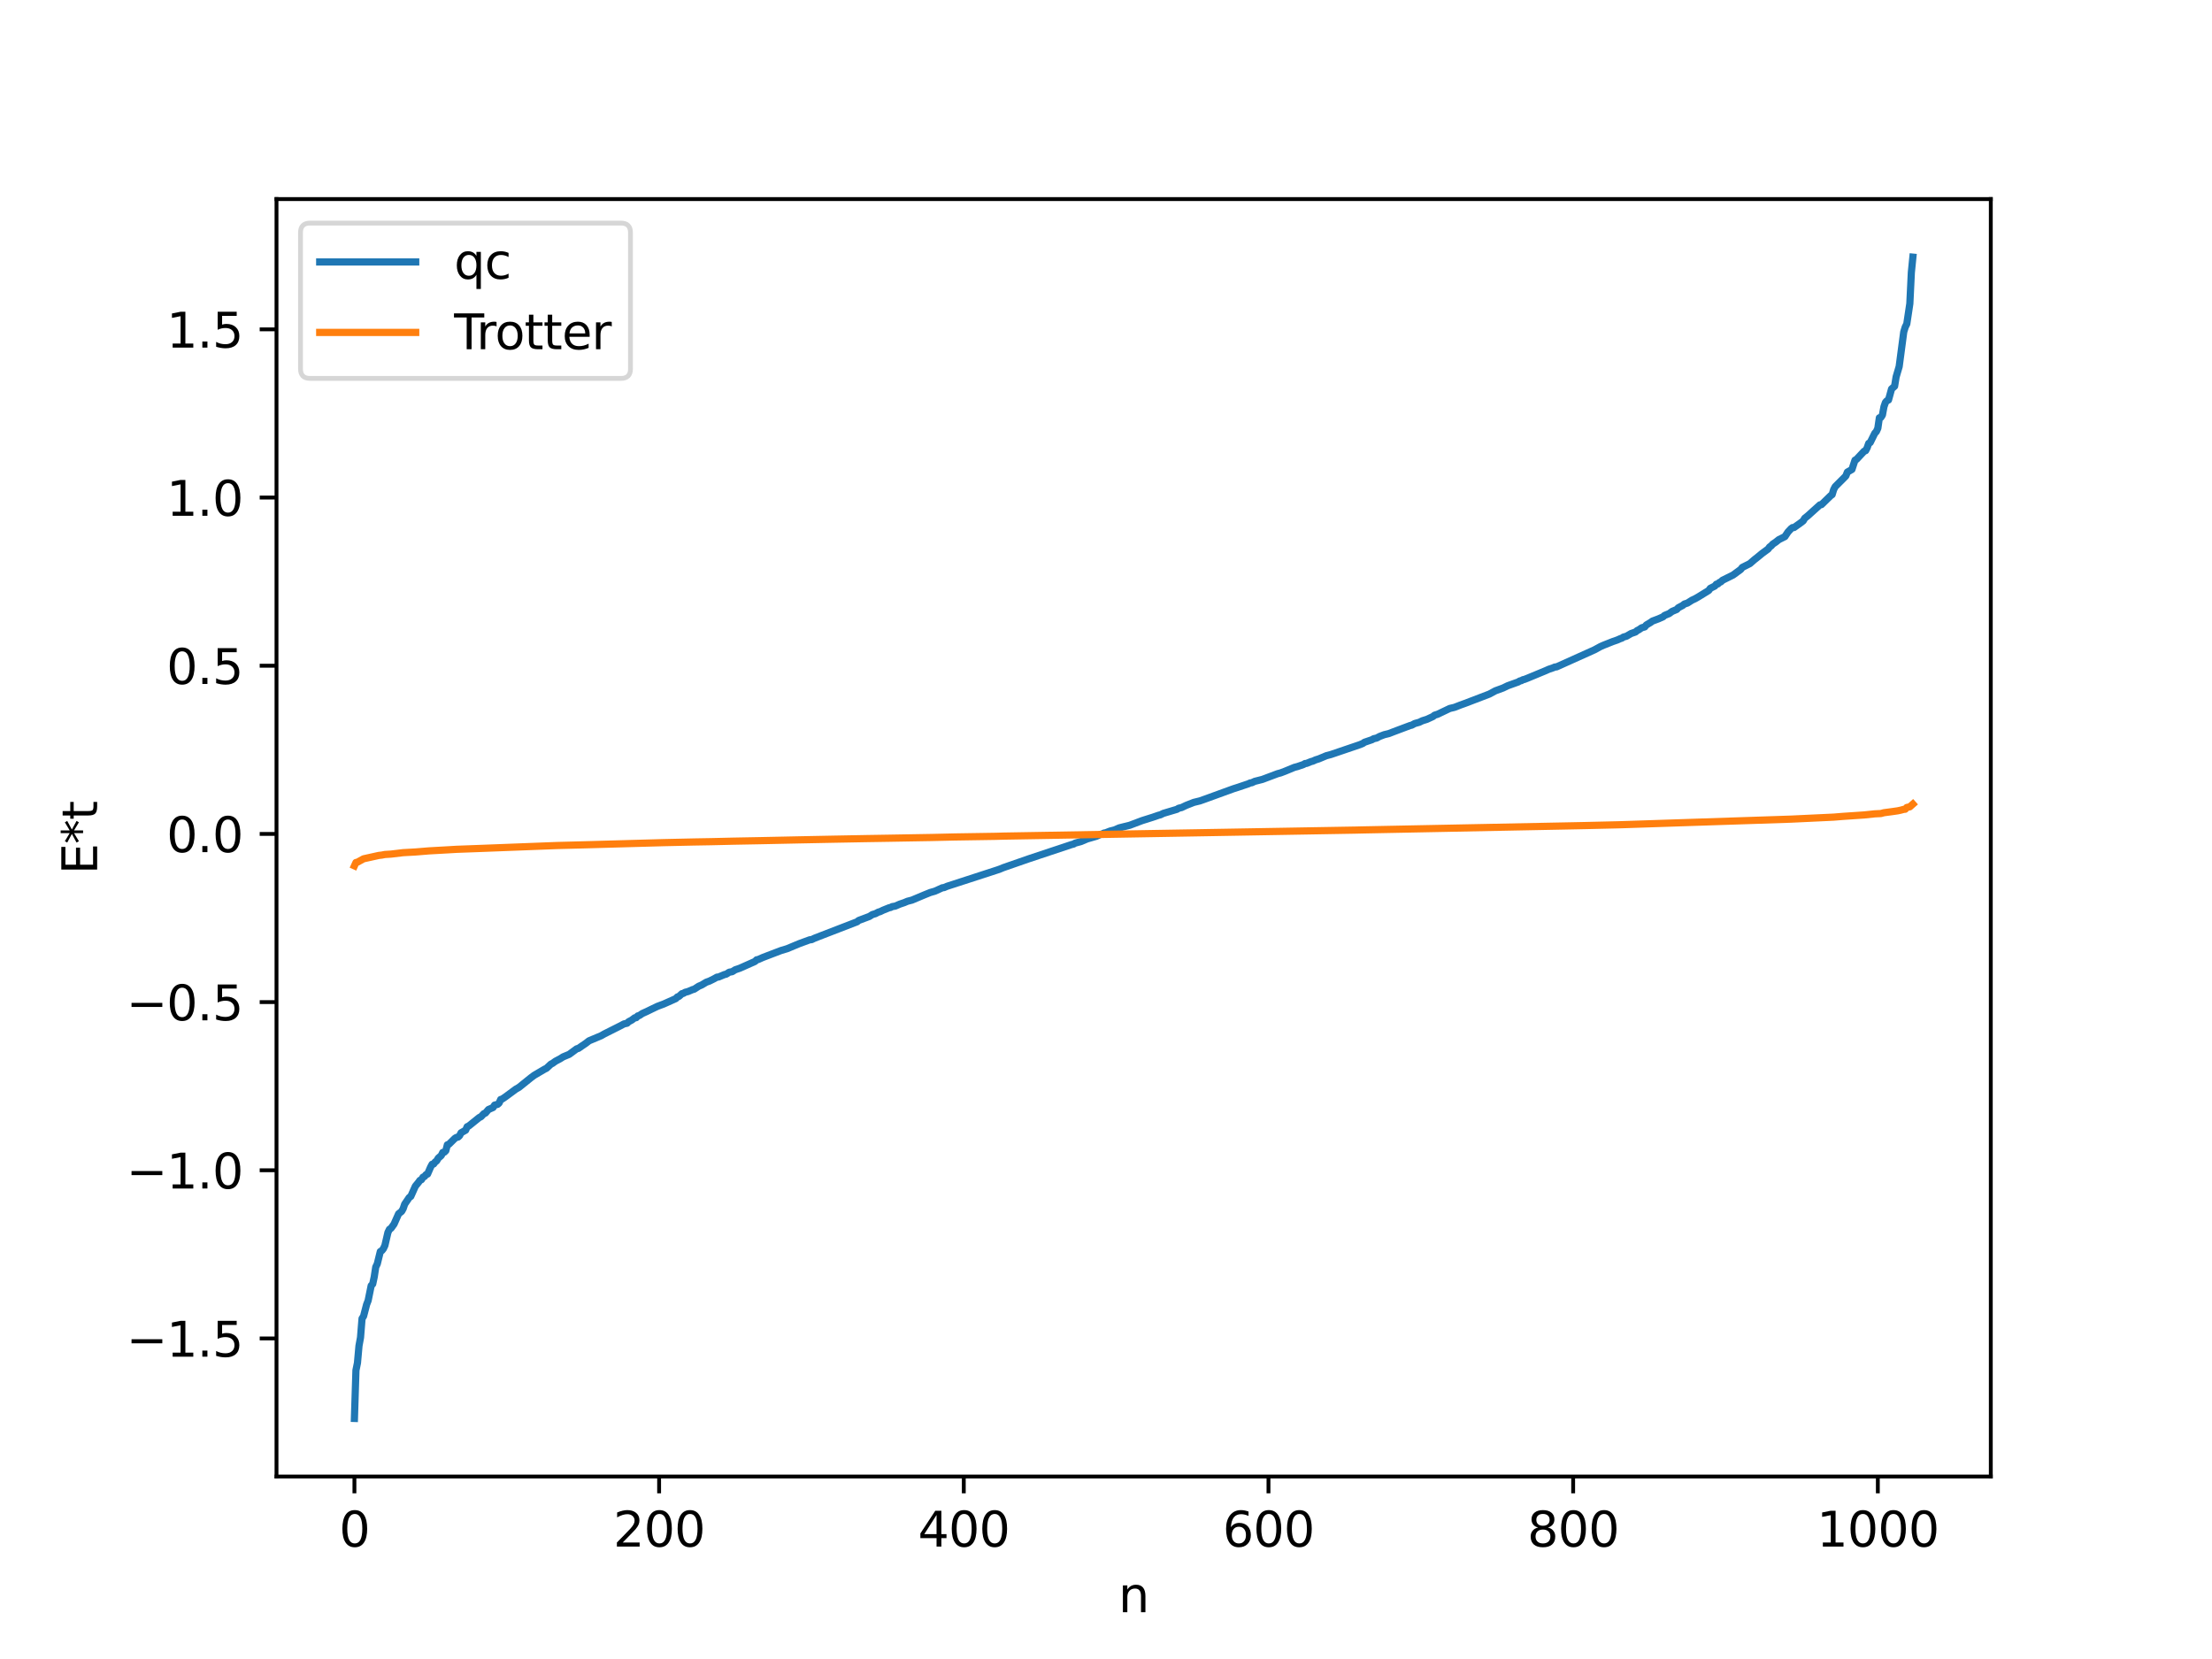 <?xml version="1.0" encoding="utf-8" standalone="no"?>
<!DOCTYPE svg PUBLIC "-//W3C//DTD SVG 1.1//EN"
  "http://www.w3.org/Graphics/SVG/1.1/DTD/svg11.dtd">
<svg xmlns:xlink="http://www.w3.org/1999/xlink" width="460.8pt" height="345.6pt" viewBox="0 0 460.8 345.6" xmlns="http://www.w3.org/2000/svg" version="1.1">
 <defs>
  <style type="text/css">*{stroke-linejoin: round; stroke-linecap: butt}</style>
 </defs>
 <g id="figure_1">
  <g id="patch_1">
   <path d="M 0 345.6 
L 460.8 345.6 
L 460.8 0 
L 0 0 
z
" style="fill: #ffffff"/>
  </g>
  <g id="axes_1">
   <g id="patch_2">
    <path d="M 57.6 307.584 
L 414.72 307.584 
L 414.72 41.472 
L 57.6 41.472 
z
" style="fill: #ffffff"/>
   </g>
   <g id="matplotlib.axis_1">
    <g id="xtick_1">
     <g id="line2d_1">
      <defs>
       <path id="m953a8109d3" d="M 0 0 
L 0 3.5 
" style="stroke: #000000; stroke-width: 0.8"/>
      </defs>
      <g>
       <use xlink:href="#m953a8109d3" x="73.833" y="307.584" style="stroke: #000000; stroke-width: 0.8"/>
      </g>
     </g>
     <g id="text_1">
      <!-- 0 -->
      <g transform="translate(70.651 322.182) scale(0.1 -0.1)">
       <defs>
        <path id="DejaVuSans-30" d="M 2034 4250 
Q 1547 4250 1301 3770 
Q 1056 3291 1056 2328 
Q 1056 1369 1301 889 
Q 1547 409 2034 409 
Q 2525 409 2770 889 
Q 3016 1369 3016 2328 
Q 3016 3291 2770 3770 
Q 2525 4250 2034 4250 
z
M 2034 4750 
Q 2819 4750 3233 4129 
Q 3647 3509 3647 2328 
Q 3647 1150 3233 529 
Q 2819 -91 2034 -91 
Q 1250 -91 836 529 
Q 422 1150 422 2328 
Q 422 3509 836 4129 
Q 1250 4750 2034 4750 
z
" transform="scale(0.016)"/>
       </defs>
       <use xlink:href="#DejaVuSans-30"/>
      </g>
     </g>
    </g>
    <g id="xtick_2">
     <g id="line2d_2">
      <g>
       <use xlink:href="#m953a8109d3" x="137.304" y="307.584" style="stroke: #000000; stroke-width: 0.8"/>
      </g>
     </g>
     <g id="text_2">
      <!-- 200 -->
      <g transform="translate(127.76 322.182) scale(0.1 -0.1)">
       <defs>
        <path id="DejaVuSans-32" d="M 1228 531 
L 3431 531 
L 3431 0 
L 469 0 
L 469 531 
Q 828 903 1448 1529 
Q 2069 2156 2228 2338 
Q 2531 2678 2651 2914 
Q 2772 3150 2772 3378 
Q 2772 3750 2511 3984 
Q 2250 4219 1831 4219 
Q 1534 4219 1204 4116 
Q 875 4013 500 3803 
L 500 4441 
Q 881 4594 1212 4672 
Q 1544 4750 1819 4750 
Q 2544 4750 2975 4387 
Q 3406 4025 3406 3419 
Q 3406 3131 3298 2873 
Q 3191 2616 2906 2266 
Q 2828 2175 2409 1742 
Q 1991 1309 1228 531 
z
" transform="scale(0.016)"/>
       </defs>
       <use xlink:href="#DejaVuSans-32"/>
       <use xlink:href="#DejaVuSans-30" x="63.623"/>
       <use xlink:href="#DejaVuSans-30" x="127.246"/>
      </g>
     </g>
    </g>
    <g id="xtick_3">
     <g id="line2d_3">
      <g>
       <use xlink:href="#m953a8109d3" x="200.775" y="307.584" style="stroke: #000000; stroke-width: 0.8"/>
      </g>
     </g>
     <g id="text_3">
      <!-- 400 -->
      <g transform="translate(191.231 322.182) scale(0.1 -0.1)">
       <defs>
        <path id="DejaVuSans-34" d="M 2419 4116 
L 825 1625 
L 2419 1625 
L 2419 4116 
z
M 2253 4666 
L 3047 4666 
L 3047 1625 
L 3713 1625 
L 3713 1100 
L 3047 1100 
L 3047 0 
L 2419 0 
L 2419 1100 
L 313 1100 
L 313 1709 
L 2253 4666 
z
" transform="scale(0.016)"/>
       </defs>
       <use xlink:href="#DejaVuSans-34"/>
       <use xlink:href="#DejaVuSans-30" x="63.623"/>
       <use xlink:href="#DejaVuSans-30" x="127.246"/>
      </g>
     </g>
    </g>
    <g id="xtick_4">
     <g id="line2d_4">
      <g>
       <use xlink:href="#m953a8109d3" x="264.246" y="307.584" style="stroke: #000000; stroke-width: 0.8"/>
      </g>
     </g>
     <g id="text_4">
      <!-- 600 -->
      <g transform="translate(254.702 322.182) scale(0.1 -0.1)">
       <defs>
        <path id="DejaVuSans-36" d="M 2113 2584 
Q 1688 2584 1439 2293 
Q 1191 2003 1191 1497 
Q 1191 994 1439 701 
Q 1688 409 2113 409 
Q 2538 409 2786 701 
Q 3034 994 3034 1497 
Q 3034 2003 2786 2293 
Q 2538 2584 2113 2584 
z
M 3366 4563 
L 3366 3988 
Q 3128 4100 2886 4159 
Q 2644 4219 2406 4219 
Q 1781 4219 1451 3797 
Q 1122 3375 1075 2522 
Q 1259 2794 1537 2939 
Q 1816 3084 2150 3084 
Q 2853 3084 3261 2657 
Q 3669 2231 3669 1497 
Q 3669 778 3244 343 
Q 2819 -91 2113 -91 
Q 1303 -91 875 529 
Q 447 1150 447 2328 
Q 447 3434 972 4092 
Q 1497 4750 2381 4750 
Q 2619 4750 2861 4703 
Q 3103 4656 3366 4563 
z
" transform="scale(0.016)"/>
       </defs>
       <use xlink:href="#DejaVuSans-36"/>
       <use xlink:href="#DejaVuSans-30" x="63.623"/>
       <use xlink:href="#DejaVuSans-30" x="127.246"/>
      </g>
     </g>
    </g>
    <g id="xtick_5">
     <g id="line2d_5">
      <g>
       <use xlink:href="#m953a8109d3" x="327.717" y="307.584" style="stroke: #000000; stroke-width: 0.8"/>
      </g>
     </g>
     <g id="text_5">
      <!-- 800 -->
      <g transform="translate(318.173 322.182) scale(0.1 -0.1)">
       <defs>
        <path id="DejaVuSans-38" d="M 2034 2216 
Q 1584 2216 1326 1975 
Q 1069 1734 1069 1313 
Q 1069 891 1326 650 
Q 1584 409 2034 409 
Q 2484 409 2743 651 
Q 3003 894 3003 1313 
Q 3003 1734 2745 1975 
Q 2488 2216 2034 2216 
z
M 1403 2484 
Q 997 2584 770 2862 
Q 544 3141 544 3541 
Q 544 4100 942 4425 
Q 1341 4750 2034 4750 
Q 2731 4750 3128 4425 
Q 3525 4100 3525 3541 
Q 3525 3141 3298 2862 
Q 3072 2584 2669 2484 
Q 3125 2378 3379 2068 
Q 3634 1759 3634 1313 
Q 3634 634 3220 271 
Q 2806 -91 2034 -91 
Q 1263 -91 848 271 
Q 434 634 434 1313 
Q 434 1759 690 2068 
Q 947 2378 1403 2484 
z
M 1172 3481 
Q 1172 3119 1398 2916 
Q 1625 2713 2034 2713 
Q 2441 2713 2670 2916 
Q 2900 3119 2900 3481 
Q 2900 3844 2670 4047 
Q 2441 4250 2034 4250 
Q 1625 4250 1398 4047 
Q 1172 3844 1172 3481 
z
" transform="scale(0.016)"/>
       </defs>
       <use xlink:href="#DejaVuSans-38"/>
       <use xlink:href="#DejaVuSans-30" x="63.623"/>
       <use xlink:href="#DejaVuSans-30" x="127.246"/>
      </g>
     </g>
    </g>
    <g id="xtick_6">
     <g id="line2d_6">
      <g>
       <use xlink:href="#m953a8109d3" x="391.188" y="307.584" style="stroke: #000000; stroke-width: 0.8"/>
      </g>
     </g>
     <g id="text_6">
      <!-- 1000 -->
      <g transform="translate(378.463 322.182) scale(0.1 -0.1)">
       <defs>
        <path id="DejaVuSans-31" d="M 794 531 
L 1825 531 
L 1825 4091 
L 703 3866 
L 703 4441 
L 1819 4666 
L 2450 4666 
L 2450 531 
L 3481 531 
L 3481 0 
L 794 0 
L 794 531 
z
" transform="scale(0.016)"/>
       </defs>
       <use xlink:href="#DejaVuSans-31"/>
       <use xlink:href="#DejaVuSans-30" x="63.623"/>
       <use xlink:href="#DejaVuSans-30" x="127.246"/>
       <use xlink:href="#DejaVuSans-30" x="190.869"/>
      </g>
     </g>
    </g>
    <g id="text_7">
     <!-- n -->
     <g transform="translate(232.991 335.861) scale(0.1 -0.1)">
      <defs>
       <path id="DejaVuSans-6e" d="M 3513 2113 
L 3513 0 
L 2938 0 
L 2938 2094 
Q 2938 2591 2744 2837 
Q 2550 3084 2163 3084 
Q 1697 3084 1428 2787 
Q 1159 2491 1159 1978 
L 1159 0 
L 581 0 
L 581 3500 
L 1159 3500 
L 1159 2956 
Q 1366 3272 1645 3428 
Q 1925 3584 2291 3584 
Q 2894 3584 3203 3211 
Q 3513 2838 3513 2113 
z
" transform="scale(0.016)"/>
      </defs>
      <use xlink:href="#DejaVuSans-6e"/>
     </g>
    </g>
   </g>
   <g id="matplotlib.axis_2">
    <g id="ytick_1">
     <g id="line2d_7">
      <defs>
       <path id="m2905e568d8" d="M 0 0 
L -3.5 0 
" style="stroke: #000000; stroke-width: 0.8"/>
      </defs>
      <g>
       <use xlink:href="#m2905e568d8" x="57.6" y="278.822" style="stroke: #000000; stroke-width: 0.8"/>
      </g>
     </g>
     <g id="text_8">
      <!-- −1.5 -->
      <g transform="translate(26.317 282.621) scale(0.1 -0.1)">
       <defs>
        <path id="DejaVuSans-2212" d="M 678 2272 
L 4684 2272 
L 4684 1741 
L 678 1741 
L 678 2272 
z
" transform="scale(0.016)"/>
        <path id="DejaVuSans-2e" d="M 684 794 
L 1344 794 
L 1344 0 
L 684 0 
L 684 794 
z
" transform="scale(0.016)"/>
        <path id="DejaVuSans-35" d="M 691 4666 
L 3169 4666 
L 3169 4134 
L 1269 4134 
L 1269 2991 
Q 1406 3038 1543 3061 
Q 1681 3084 1819 3084 
Q 2600 3084 3056 2656 
Q 3513 2228 3513 1497 
Q 3513 744 3044 326 
Q 2575 -91 1722 -91 
Q 1428 -91 1123 -41 
Q 819 9 494 109 
L 494 744 
Q 775 591 1075 516 
Q 1375 441 1709 441 
Q 2250 441 2565 725 
Q 2881 1009 2881 1497 
Q 2881 1984 2565 2268 
Q 2250 2553 1709 2553 
Q 1456 2553 1204 2497 
Q 953 2441 691 2322 
L 691 4666 
z
" transform="scale(0.016)"/>
       </defs>
       <use xlink:href="#DejaVuSans-2212"/>
       <use xlink:href="#DejaVuSans-31" x="83.789"/>
       <use xlink:href="#DejaVuSans-2e" x="147.412"/>
       <use xlink:href="#DejaVuSans-35" x="179.199"/>
      </g>
     </g>
    </g>
    <g id="ytick_2">
     <g id="line2d_8">
      <g>
       <use xlink:href="#m2905e568d8" x="57.6" y="243.787" style="stroke: #000000; stroke-width: 0.8"/>
      </g>
     </g>
     <g id="text_9">
      <!-- −1.0 -->
      <g transform="translate(26.317 247.586) scale(0.1 -0.1)">
       <use xlink:href="#DejaVuSans-2212"/>
       <use xlink:href="#DejaVuSans-31" x="83.789"/>
       <use xlink:href="#DejaVuSans-2e" x="147.412"/>
       <use xlink:href="#DejaVuSans-30" x="179.199"/>
      </g>
     </g>
    </g>
    <g id="ytick_3">
     <g id="line2d_9">
      <g>
       <use xlink:href="#m2905e568d8" x="57.6" y="208.752" style="stroke: #000000; stroke-width: 0.8"/>
      </g>
     </g>
     <g id="text_10">
      <!-- −0.5 -->
      <g transform="translate(26.317 212.552) scale(0.1 -0.1)">
       <use xlink:href="#DejaVuSans-2212"/>
       <use xlink:href="#DejaVuSans-30" x="83.789"/>
       <use xlink:href="#DejaVuSans-2e" x="147.412"/>
       <use xlink:href="#DejaVuSans-35" x="179.199"/>
      </g>
     </g>
    </g>
    <g id="ytick_4">
     <g id="line2d_10">
      <g>
       <use xlink:href="#m2905e568d8" x="57.6" y="173.717" style="stroke: #000000; stroke-width: 0.8"/>
      </g>
     </g>
     <g id="text_11">
      <!-- 0.0 -->
      <g transform="translate(34.697 177.517) scale(0.1 -0.1)">
       <use xlink:href="#DejaVuSans-30"/>
       <use xlink:href="#DejaVuSans-2e" x="63.623"/>
       <use xlink:href="#DejaVuSans-30" x="95.41"/>
      </g>
     </g>
    </g>
    <g id="ytick_5">
     <g id="line2d_11">
      <g>
       <use xlink:href="#m2905e568d8" x="57.6" y="138.683" style="stroke: #000000; stroke-width: 0.8"/>
      </g>
     </g>
     <g id="text_12">
      <!-- 0.5 -->
      <g transform="translate(34.697 142.482) scale(0.1 -0.1)">
       <use xlink:href="#DejaVuSans-30"/>
       <use xlink:href="#DejaVuSans-2e" x="63.623"/>
       <use xlink:href="#DejaVuSans-35" x="95.41"/>
      </g>
     </g>
    </g>
    <g id="ytick_6">
     <g id="line2d_12">
      <g>
       <use xlink:href="#m2905e568d8" x="57.6" y="103.648" style="stroke: #000000; stroke-width: 0.8"/>
      </g>
     </g>
     <g id="text_13">
      <!-- 1.0 -->
      <g transform="translate(34.697 107.447) scale(0.1 -0.1)">
       <use xlink:href="#DejaVuSans-31"/>
       <use xlink:href="#DejaVuSans-2e" x="63.623"/>
       <use xlink:href="#DejaVuSans-30" x="95.41"/>
      </g>
     </g>
    </g>
    <g id="ytick_7">
     <g id="line2d_13">
      <g>
       <use xlink:href="#m2905e568d8" x="57.6" y="68.613" style="stroke: #000000; stroke-width: 0.8"/>
      </g>
     </g>
     <g id="text_14">
      <!-- 1.5 -->
      <g transform="translate(34.697 72.412) scale(0.1 -0.1)">
       <use xlink:href="#DejaVuSans-31"/>
       <use xlink:href="#DejaVuSans-2e" x="63.623"/>
       <use xlink:href="#DejaVuSans-35" x="95.41"/>
      </g>
     </g>
    </g>
    <g id="text_15">
     <!-- E*t -->
     <g transform="translate(20.238 182.148) rotate(-90) scale(0.1 -0.1)">
      <defs>
       <path id="DejaVuSans-45" d="M 628 4666 
L 3578 4666 
L 3578 4134 
L 1259 4134 
L 1259 2753 
L 3481 2753 
L 3481 2222 
L 1259 2222 
L 1259 531 
L 3634 531 
L 3634 0 
L 628 0 
L 628 4666 
z
" transform="scale(0.016)"/>
       <path id="DejaVuSans-2a" d="M 3009 3897 
L 1888 3291 
L 3009 2681 
L 2828 2375 
L 1778 3009 
L 1778 1831 
L 1422 1831 
L 1422 3009 
L 372 2375 
L 191 2681 
L 1313 3291 
L 191 3897 
L 372 4206 
L 1422 3572 
L 1422 4750 
L 1778 4750 
L 1778 3572 
L 2828 4206 
L 3009 3897 
z
" transform="scale(0.016)"/>
       <path id="DejaVuSans-74" d="M 1172 4494 
L 1172 3500 
L 2356 3500 
L 2356 3053 
L 1172 3053 
L 1172 1153 
Q 1172 725 1289 603 
Q 1406 481 1766 481 
L 2356 481 
L 2356 0 
L 1766 0 
Q 1100 0 847 248 
Q 594 497 594 1153 
L 594 3053 
L 172 3053 
L 172 3500 
L 594 3500 
L 594 4494 
L 1172 4494 
z
" transform="scale(0.016)"/>
      </defs>
      <use xlink:href="#DejaVuSans-45"/>
      <use xlink:href="#DejaVuSans-2a" x="63.184"/>
      <use xlink:href="#DejaVuSans-74" x="113.184"/>
     </g>
    </g>
   </g>
   <g id="line2d_14">
    <path d="M 73.833 295.488 
L 74.15 285.465 
L 74.467 283.912 
L 74.785 280.352 
L 75.102 278.635 
L 75.42 274.685 
L 75.737 274.192 
L 76.372 271.752 
L 76.689 270.938 
L 77.324 267.823 
L 77.641 267.482 
L 77.958 266.005 
L 78.276 263.945 
L 78.593 263.288 
L 79.228 260.711 
L 79.545 260.536 
L 79.862 260.134 
L 80.18 259.459 
L 80.815 256.73 
L 81.132 256.086 
L 81.449 255.886 
L 82.084 255.006 
L 83.036 252.854 
L 83.671 252.353 
L 83.988 251.775 
L 84.305 250.847 
L 84.94 249.922 
L 85.258 249.444 
L 85.575 249.239 
L 86.527 247.105 
L 87.162 246.332 
L 87.479 245.89 
L 87.796 245.75 
L 88.114 245.227 
L 88.431 245.086 
L 88.748 244.7 
L 89.066 244.583 
L 89.7 243.125 
L 90.018 242.537 
L 90.335 242.482 
L 90.653 242.06 
L 90.97 241.828 
L 91.287 241.27 
L 91.922 240.721 
L 92.239 240.07 
L 92.557 240.023 
L 92.874 239.713 
L 93.191 238.482 
L 93.509 238.377 
L 94.778 237.129 
L 95.096 236.939 
L 95.413 236.878 
L 95.73 236.592 
L 96.048 235.982 
L 97 235.439 
L 97.317 234.715 
L 97.634 234.578 
L 99.856 232.79 
L 100.173 232.652 
L 100.808 231.987 
L 101.125 231.876 
L 101.76 231.133 
L 102.712 230.717 
L 103.029 230.213 
L 103.664 230.053 
L 103.981 229.771 
L 104.299 229.042 
L 104.616 228.948 
L 105.251 228.519 
L 107.472 226.881 
L 108.107 226.519 
L 110.646 224.479 
L 111.281 224.007 
L 113.502 222.7 
L 113.82 222.561 
L 114.772 221.674 
L 115.089 221.526 
L 115.724 221.067 
L 116.676 220.565 
L 117.31 220.165 
L 118.58 219.637 
L 120.167 218.468 
L 120.484 218.407 
L 121.119 217.963 
L 122.071 217.316 
L 122.705 216.821 
L 125.244 215.756 
L 125.879 215.39 
L 129.053 213.796 
L 130.005 213.295 
L 130.639 213.153 
L 130.957 212.841 
L 131.591 212.507 
L 132.226 212.029 
L 132.543 211.999 
L 132.861 211.631 
L 133.178 211.559 
L 133.813 211.13 
L 134.765 210.701 
L 135.717 210.234 
L 136.986 209.63 
L 138.256 209.157 
L 140.795 208.022 
L 141.112 207.68 
L 141.429 207.579 
L 142.064 206.997 
L 142.381 206.936 
L 142.699 206.721 
L 143.334 206.555 
L 144.286 206.15 
L 144.603 206.073 
L 145.555 205.453 
L 146.19 205.178 
L 147.142 204.608 
L 147.777 204.382 
L 148.729 203.911 
L 149.363 203.554 
L 149.681 203.534 
L 150.95 203.005 
L 151.267 202.949 
L 151.902 202.532 
L 152.537 202.417 
L 153.172 202.016 
L 154.124 201.693 
L 157.297 200.28 
L 157.615 199.946 
L 157.932 199.896 
L 158.884 199.471 
L 162.692 198.016 
L 163.962 197.635 
L 166.5 196.577 
L 168.722 195.764 
L 169.039 195.759 
L 169.674 195.453 
L 171.261 194.835 
L 177.925 192.264 
L 178.56 192.024 
L 178.877 191.75 
L 181.099 190.916 
L 181.734 190.517 
L 182.368 190.334 
L 183.003 189.999 
L 183.32 189.922 
L 183.955 189.613 
L 185.224 189.102 
L 185.542 189.041 
L 185.859 188.861 
L 186.494 188.758 
L 187.446 188.347 
L 188.398 188.024 
L 189.033 187.752 
L 189.985 187.504 
L 192.524 186.436 
L 193.793 185.921 
L 194.745 185.652 
L 196.332 184.932 
L 196.649 184.905 
L 197.284 184.633 
L 207.757 181.232 
L 208.391 181.007 
L 209.026 180.742 
L 214.421 178.866 
L 223.307 175.911 
L 223.624 175.85 
L 223.942 175.65 
L 225.211 175.3 
L 226.481 174.761 
L 228.385 174.213 
L 229.337 173.792 
L 229.654 173.724 
L 229.972 173.539 
L 230.289 173.5 
L 231.241 173.127 
L 232.193 172.885 
L 233.145 172.465 
L 234.097 172.225 
L 235.367 171.911 
L 237.905 170.952 
L 240.127 170.252 
L 241.396 169.816 
L 241.714 169.747 
L 242.348 169.438 
L 245.205 168.588 
L 245.522 168.374 
L 246.157 168.225 
L 247.109 167.771 
L 248.696 167.149 
L 249.965 166.839 
L 250.917 166.503 
L 256.947 164.31 
L 257.899 164.009 
L 260.12 163.259 
L 260.438 163.096 
L 260.755 163.064 
L 261.39 162.767 
L 262.977 162.365 
L 266.15 161.173 
L 266.785 161.006 
L 267.737 160.643 
L 269.641 159.856 
L 270.276 159.692 
L 271.545 159.257 
L 271.862 159.059 
L 272.18 159.032 
L 273.132 158.644 
L 273.449 158.572 
L 274.084 158.288 
L 274.719 158.091 
L 276.305 157.428 
L 277.258 157.175 
L 283.287 155.127 
L 283.922 154.862 
L 284.239 154.63 
L 285.826 154.089 
L 286.143 153.892 
L 286.778 153.75 
L 287.413 153.41 
L 288.365 153.048 
L 289.317 152.818 
L 290.269 152.45 
L 293.76 151.138 
L 294.077 151.069 
L 294.712 150.724 
L 295.664 150.46 
L 296.299 150.149 
L 297.251 149.85 
L 298.52 149.263 
L 298.838 148.989 
L 299.472 148.798 
L 302.011 147.584 
L 302.963 147.361 
L 303.598 147.118 
L 304.233 146.868 
L 305.185 146.528 
L 310.262 144.587 
L 311.532 143.902 
L 313.119 143.322 
L 314.071 142.857 
L 316.292 142.06 
L 316.61 141.847 
L 316.927 141.797 
L 317.244 141.597 
L 317.562 141.535 
L 318.196 141.285 
L 322.005 139.705 
L 322.639 139.42 
L 323.591 139.098 
L 323.909 138.945 
L 324.226 138.94 
L 332.16 135.372 
L 333.429 134.68 
L 334.064 134.403 
L 335.968 133.648 
L 336.92 133.318 
L 337.555 133.035 
L 337.872 132.936 
L 338.19 132.713 
L 338.824 132.536 
L 339.777 131.978 
L 340.729 131.646 
L 341.046 131.352 
L 341.363 131.213 
L 341.998 130.777 
L 342.633 130.597 
L 342.95 130.203 
L 343.902 129.633 
L 344.22 129.392 
L 345.489 128.915 
L 346.441 128.495 
L 346.758 128.208 
L 347.71 127.821 
L 348.345 127.36 
L 349.297 126.964 
L 349.615 126.609 
L 350.567 126.105 
L 350.884 125.829 
L 351.519 125.632 
L 352.471 125.028 
L 353.105 124.734 
L 353.74 124.373 
L 355.962 123.005 
L 356.279 122.563 
L 357.231 122.087 
L 357.548 121.699 
L 357.866 121.643 
L 358.183 121.333 
L 358.5 121.205 
L 358.818 120.886 
L 361.039 119.784 
L 362.626 118.62 
L 362.943 118.208 
L 364.53 117.407 
L 365.482 116.579 
L 366.117 116.082 
L 367.069 115.297 
L 368.339 114.364 
L 368.656 113.922 
L 368.973 113.719 
L 369.291 113.35 
L 369.925 112.927 
L 370.56 112.419 
L 371.829 111.783 
L 372.464 110.827 
L 373.099 110.141 
L 373.416 109.904 
L 373.734 109.892 
L 375.003 108.989 
L 375.638 108.506 
L 375.955 107.961 
L 376.59 107.459 
L 379.129 105.168 
L 379.446 105.122 
L 381.35 103.27 
L 381.667 103.04 
L 381.985 101.989 
L 382.302 101.381 
L 384.206 99.475 
L 384.524 99.151 
L 384.841 98.345 
L 385.793 97.794 
L 386.428 95.861 
L 386.745 95.695 
L 388.332 93.996 
L 388.649 93.881 
L 388.967 93.27 
L 389.284 92.358 
L 389.601 92.186 
L 390.553 90.252 
L 390.871 89.914 
L 391.188 89.216 
L 391.505 87.032 
L 391.823 86.952 
L 392.14 86.461 
L 392.458 84.744 
L 392.775 83.817 
L 393.092 83.468 
L 393.41 83.326 
L 394.044 81.025 
L 394.679 80.459 
L 394.996 78.509 
L 395.631 76.355 
L 396.583 69.147 
L 396.9 68.118 
L 397.218 67.484 
L 397.853 63.253 
L 398.17 56.743 
L 398.487 53.568 
L 398.487 53.568 
" clip-path="url(#pa23a007bec)" style="fill: none; stroke: #1f77b4; stroke-width: 1.5; stroke-linecap: square"/>
   </g>
   <g id="line2d_15">
    <path d="M 73.833 180.374 
L 74.15 179.673 
L 74.467 179.605 
L 75.737 178.904 
L 78.91 178.203 
L 79.545 178.129 
L 80.18 178.004 
L 81.449 177.924 
L 83.988 177.624 
L 86.527 177.485 
L 89.383 177.252 
L 93.191 177.039 
L 95.096 176.928 
L 100.173 176.741 
L 116.041 176.136 
L 121.436 176 
L 138.256 175.536 
L 144.603 175.398 
L 148.094 175.338 
L 152.854 175.229 
L 158.567 175.123 
L 166.5 174.958 
L 173.482 174.822 
L 180.464 174.694 
L 185.224 174.617 
L 194.11 174.465 
L 198.871 174.357 
L 207.439 174.222 
L 209.026 174.178 
L 282.335 172.924 
L 284.239 172.881 
L 328.034 172.023 
L 330.256 171.977 
L 337.238 171.816 
L 338.824 171.766 
L 373.099 170.64 
L 381.985 170.224 
L 383.889 170.069 
L 388.332 169.769 
L 390.553 169.536 
L 391.823 169.475 
L 392.458 169.302 
L 394.044 169.092 
L 395.314 168.91 
L 395.948 168.775 
L 396.583 168.602 
L 396.9 168.577 
L 397.218 168.209 
L 397.853 168.074 
L 398.487 167.508 
L 398.487 167.508 
" clip-path="url(#pa23a007bec)" style="fill: none; stroke: #ff7f0e; stroke-width: 1.5; stroke-linecap: square"/>
   </g>
   <g id="patch_3">
    <path d="M 57.6 307.584 
L 57.6 41.472 
" style="fill: none; stroke: #000000; stroke-width: 0.8; stroke-linejoin: miter; stroke-linecap: square"/>
   </g>
   <g id="patch_4">
    <path d="M 414.72 307.584 
L 414.72 41.472 
" style="fill: none; stroke: #000000; stroke-width: 0.8; stroke-linejoin: miter; stroke-linecap: square"/>
   </g>
   <g id="patch_5">
    <path d="M 57.6 307.584 
L 414.72 307.584 
" style="fill: none; stroke: #000000; stroke-width: 0.8; stroke-linejoin: miter; stroke-linecap: square"/>
   </g>
   <g id="patch_6">
    <path d="M 57.6 41.472 
L 414.72 41.472 
" style="fill: none; stroke: #000000; stroke-width: 0.8; stroke-linejoin: miter; stroke-linecap: square"/>
   </g>
   <g id="legend_1">
    <g id="patch_7">
     <path d="M 64.6 78.828 
L 129.342 78.828 
Q 131.342 78.828 131.342 76.828 
L 131.342 48.472 
Q 131.342 46.472 129.342 46.472 
L 64.6 46.472 
Q 62.6 46.472 62.6 48.472 
L 62.6 76.828 
Q 62.6 78.828 64.6 78.828 
z
" style="fill: #ffffff; opacity: 0.8; stroke: #cccccc; stroke-linejoin: miter"/>
    </g>
    <g id="line2d_16">
     <path d="M 66.6 54.57 
L 76.6 54.57 
L 86.6 54.57 
" style="fill: none; stroke: #1f77b4; stroke-width: 1.5; stroke-linecap: square"/>
    </g>
    <g id="text_16">
     <!-- qc -->
     <g transform="translate(94.6 58.07) scale(0.1 -0.1)">
      <defs>
       <path id="DejaVuSans-71" d="M 947 1747 
Q 947 1113 1208 752 
Q 1469 391 1925 391 
Q 2381 391 2643 752 
Q 2906 1113 2906 1747 
Q 2906 2381 2643 2742 
Q 2381 3103 1925 3103 
Q 1469 3103 1208 2742 
Q 947 2381 947 1747 
z
M 2906 525 
Q 2725 213 2448 61 
Q 2172 -91 1784 -91 
Q 1150 -91 751 415 
Q 353 922 353 1747 
Q 353 2572 751 3078 
Q 1150 3584 1784 3584 
Q 2172 3584 2448 3432 
Q 2725 3281 2906 2969 
L 2906 3500 
L 3481 3500 
L 3481 -1331 
L 2906 -1331 
L 2906 525 
z
" transform="scale(0.016)"/>
       <path id="DejaVuSans-63" d="M 3122 3366 
L 3122 2828 
Q 2878 2963 2633 3030 
Q 2388 3097 2138 3097 
Q 1578 3097 1268 2742 
Q 959 2388 959 1747 
Q 959 1106 1268 751 
Q 1578 397 2138 397 
Q 2388 397 2633 464 
Q 2878 531 3122 666 
L 3122 134 
Q 2881 22 2623 -34 
Q 2366 -91 2075 -91 
Q 1284 -91 818 406 
Q 353 903 353 1747 
Q 353 2603 823 3093 
Q 1294 3584 2113 3584 
Q 2378 3584 2631 3529 
Q 2884 3475 3122 3366 
z
" transform="scale(0.016)"/>
      </defs>
      <use xlink:href="#DejaVuSans-71"/>
      <use xlink:href="#DejaVuSans-63" x="63.477"/>
     </g>
    </g>
    <g id="line2d_17">
     <path d="M 66.6 69.249 
L 76.6 69.249 
L 86.6 69.249 
" style="fill: none; stroke: #ff7f0e; stroke-width: 1.5; stroke-linecap: square"/>
    </g>
    <g id="text_17">
     <!-- Trotter -->
     <g transform="translate(94.6 72.749) scale(0.1 -0.1)">
      <defs>
       <path id="DejaVuSans-54" d="M -19 4666 
L 3928 4666 
L 3928 4134 
L 2272 4134 
L 2272 0 
L 1638 0 
L 1638 4134 
L -19 4134 
L -19 4666 
z
" transform="scale(0.016)"/>
       <path id="DejaVuSans-72" d="M 2631 2963 
Q 2534 3019 2420 3045 
Q 2306 3072 2169 3072 
Q 1681 3072 1420 2755 
Q 1159 2438 1159 1844 
L 1159 0 
L 581 0 
L 581 3500 
L 1159 3500 
L 1159 2956 
Q 1341 3275 1631 3429 
Q 1922 3584 2338 3584 
Q 2397 3584 2469 3576 
Q 2541 3569 2628 3553 
L 2631 2963 
z
" transform="scale(0.016)"/>
       <path id="DejaVuSans-6f" d="M 1959 3097 
Q 1497 3097 1228 2736 
Q 959 2375 959 1747 
Q 959 1119 1226 758 
Q 1494 397 1959 397 
Q 2419 397 2687 759 
Q 2956 1122 2956 1747 
Q 2956 2369 2687 2733 
Q 2419 3097 1959 3097 
z
M 1959 3584 
Q 2709 3584 3137 3096 
Q 3566 2609 3566 1747 
Q 3566 888 3137 398 
Q 2709 -91 1959 -91 
Q 1206 -91 779 398 
Q 353 888 353 1747 
Q 353 2609 779 3096 
Q 1206 3584 1959 3584 
z
" transform="scale(0.016)"/>
       <path id="DejaVuSans-65" d="M 3597 1894 
L 3597 1613 
L 953 1613 
Q 991 1019 1311 708 
Q 1631 397 2203 397 
Q 2534 397 2845 478 
Q 3156 559 3463 722 
L 3463 178 
Q 3153 47 2828 -22 
Q 2503 -91 2169 -91 
Q 1331 -91 842 396 
Q 353 884 353 1716 
Q 353 2575 817 3079 
Q 1281 3584 2069 3584 
Q 2775 3584 3186 3129 
Q 3597 2675 3597 1894 
z
M 3022 2063 
Q 3016 2534 2758 2815 
Q 2500 3097 2075 3097 
Q 1594 3097 1305 2825 
Q 1016 2553 972 2059 
L 3022 2063 
z
" transform="scale(0.016)"/>
      </defs>
      <use xlink:href="#DejaVuSans-54"/>
      <use xlink:href="#DejaVuSans-72" x="46.334"/>
      <use xlink:href="#DejaVuSans-6f" x="85.197"/>
      <use xlink:href="#DejaVuSans-74" x="146.379"/>
      <use xlink:href="#DejaVuSans-74" x="185.588"/>
      <use xlink:href="#DejaVuSans-65" x="224.797"/>
      <use xlink:href="#DejaVuSans-72" x="286.32"/>
     </g>
    </g>
   </g>
  </g>
 </g>
 <defs>
  <clipPath id="pa23a007bec">
   <rect x="57.6" y="41.472" width="357.12" height="266.112"/>
  </clipPath>
 </defs>
</svg>
